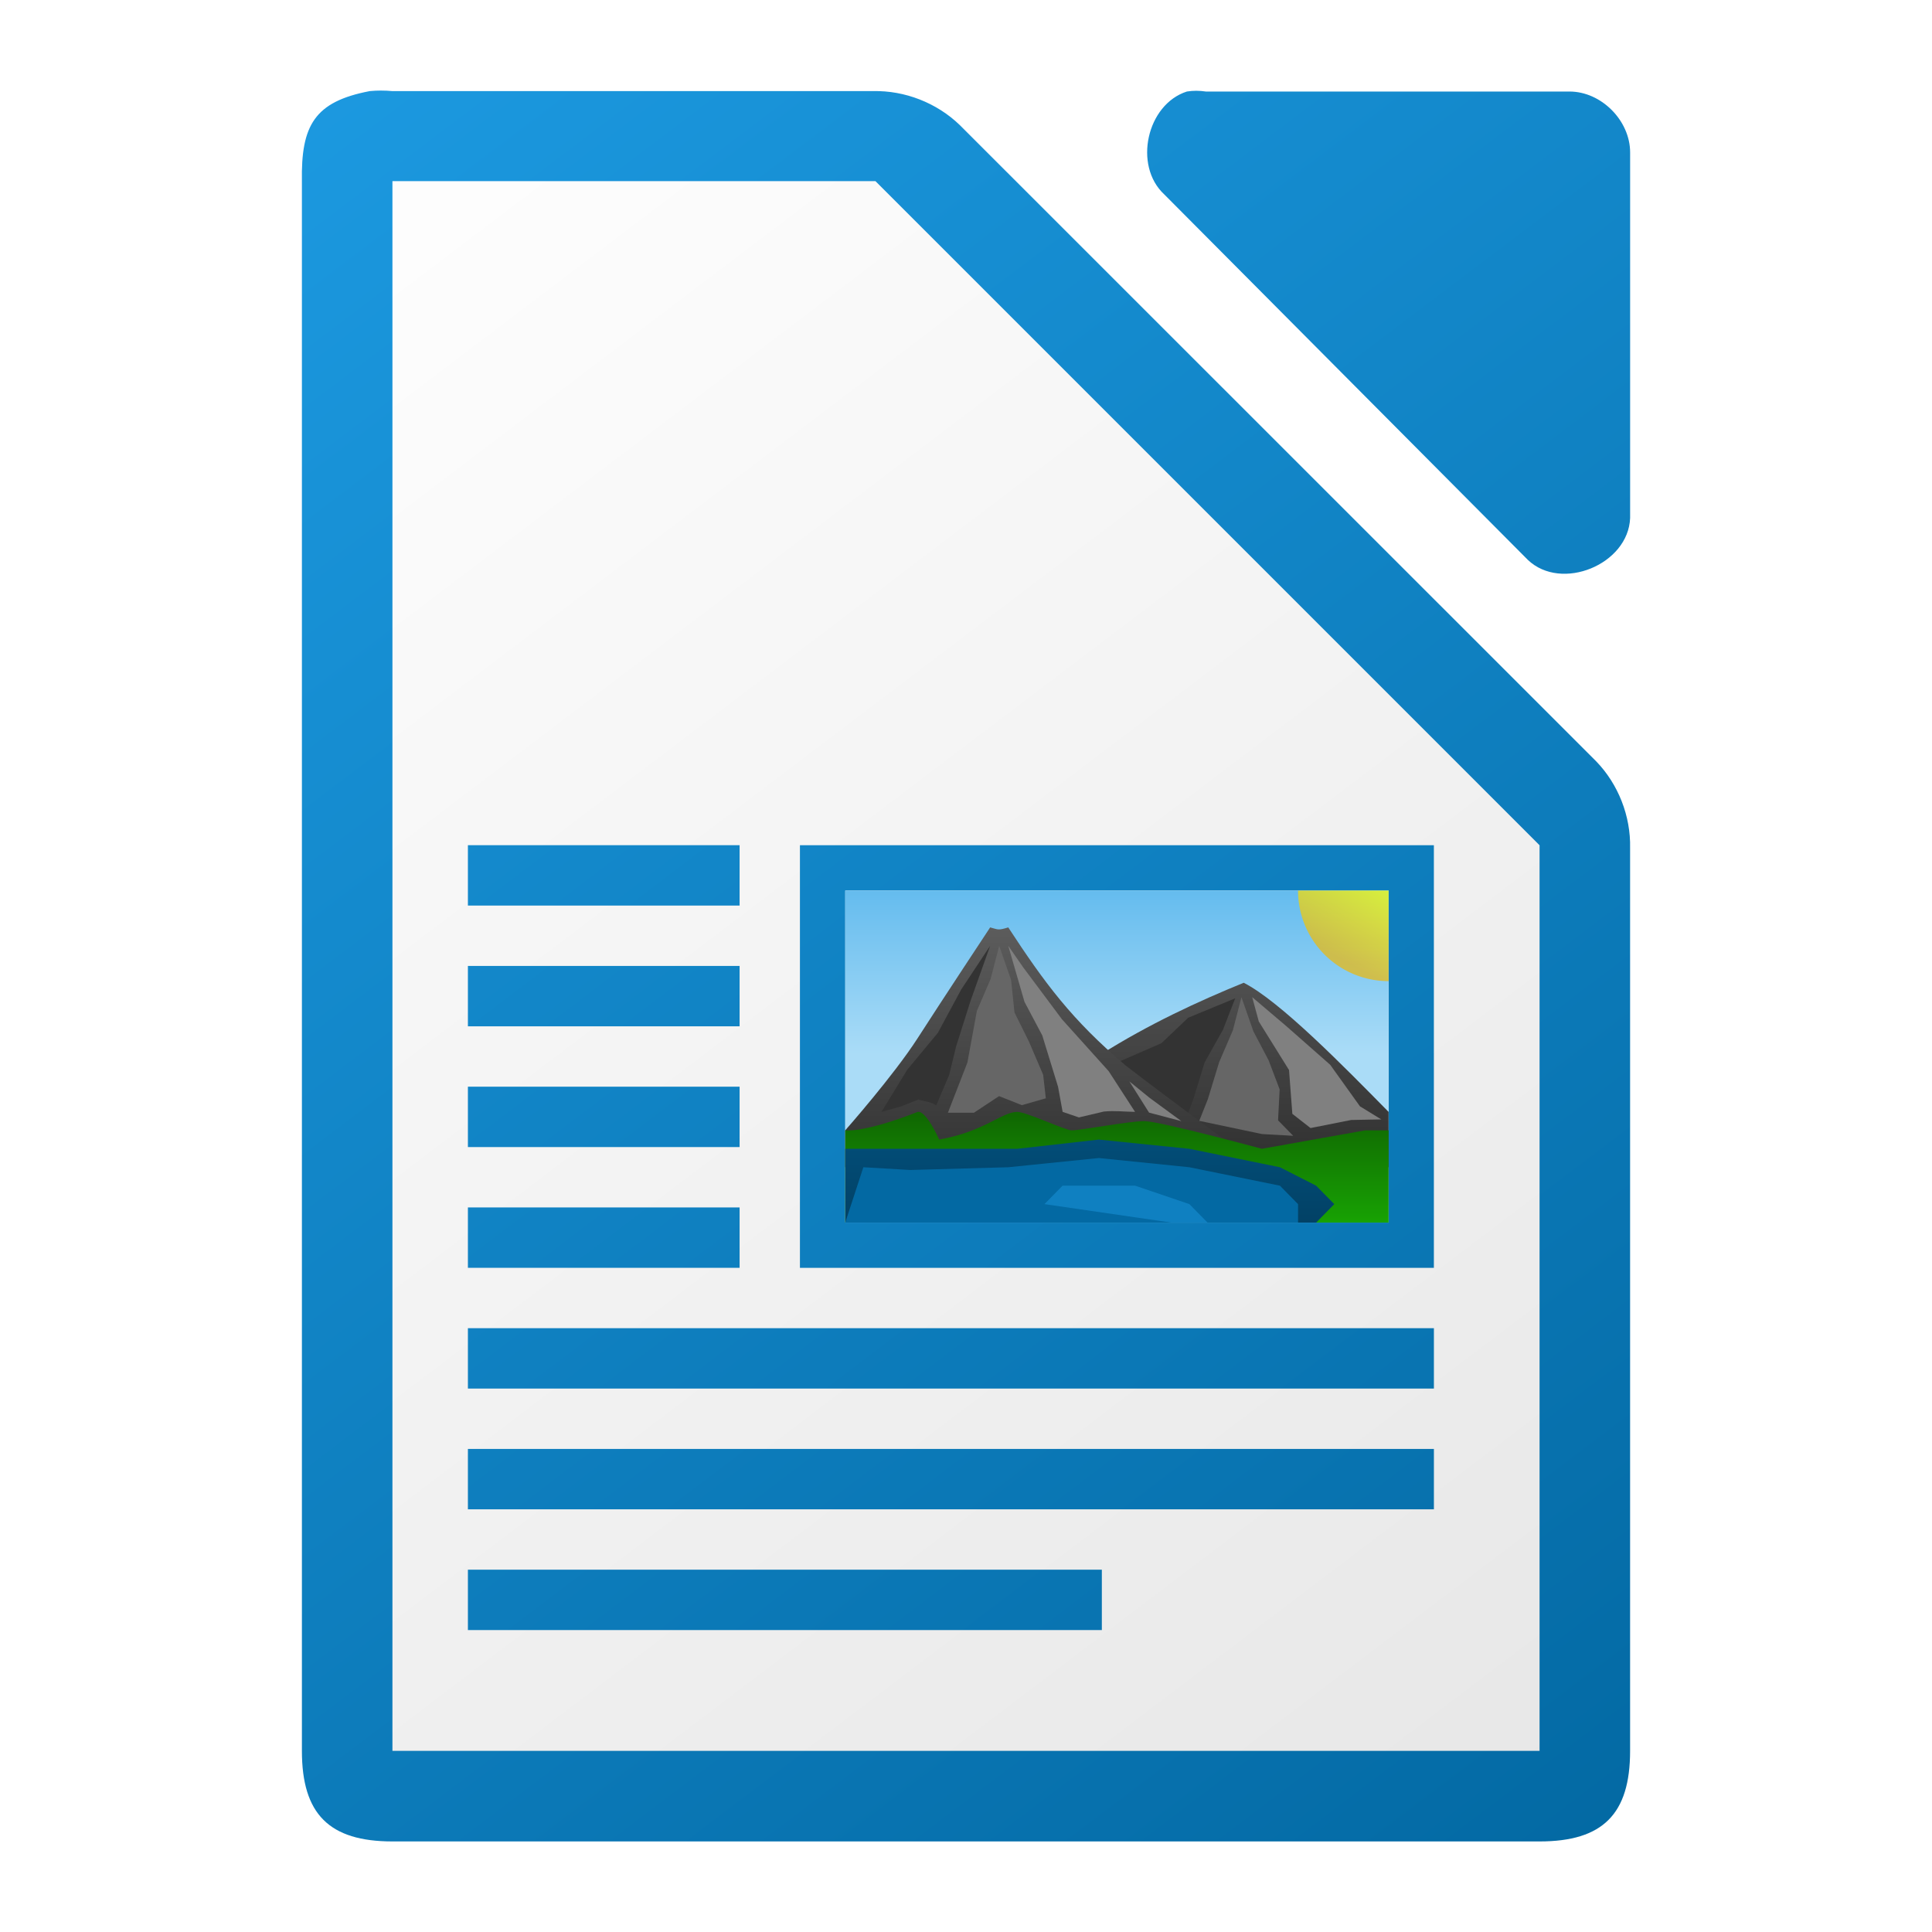 <svg viewBox="0 0 128 128" xmlns="http://www.w3.org/2000/svg" xmlns:xlink="http://www.w3.org/1999/xlink"><linearGradient id="a" gradientTransform="matrix(0 .791 -1.28 0 1499.599 -290.014)" gradientUnits="userSpaceOnUse" x1="445.695" x2="441.388" y1="1103.578" y2="1099.82"><stop offset="0" stop-color="#e9b913"/><stop offset="1" stop-color="#ff0"/></linearGradient><linearGradient id="b" gradientTransform="matrix(4.2 0 0 3.911 -1392.941 -4525.054)" gradientUnits="userSpaceOnUse" x2="0" y1="1173" y2="1178"><stop offset="0" stop-color="#0369a3"/><stop offset="1" stop-color="#023f62"/></linearGradient><linearGradient id="c" gradientTransform="matrix(1.2 0 0 1.222 -281.193 850.553)" gradientUnits="userSpaceOnUse" x2="0" y1="-629.669" y2="-635.549"><stop offset="0" stop-color="#18a303"/><stop offset="1" stop-color="#106802"/></linearGradient><linearGradient id="d" gradientTransform="matrix(4.2 0 0 3.911 -1392.941 -4529.944)" gradientUnits="userSpaceOnUse" x2="0" xlink:href="#e" y1="1173" y2="1178"/><linearGradient id="e"><stop offset="0" stop-color="#666"/><stop offset="1" stop-color="#333"/></linearGradient><linearGradient id="f" gradientTransform="matrix(-4.2 0 0 3.911 1540.939 -4531.164)" gradientUnits="userSpaceOnUse" x2="0" xlink:href="#e" y1="1173" y2="1178"/><linearGradient id="g" gradientTransform="matrix(4.5 0 0 3.667 -942.979 2191.656)" gradientUnits="userSpaceOnUse" x2="0" y1="-581.638" y2="-578.638"><stop offset="0" stop-color="#63bbee"/><stop offset="1" stop-color="#aadcf7"/></linearGradient><linearGradient id="h" gradientUnits="userSpaceOnUse" x1="108" x2="20" xlink:href="#i" y1="122" y2="6"/><linearGradient id="i"><stop offset="0" stop-color="#0369a3"/><stop offset="1" stop-color="#1c99e0"/></linearGradient><linearGradient id="j" gradientUnits="userSpaceOnUse" x1="108" x2="20" y1="122" y2="6"><stop offset="0" stop-color="#e6e6e6"/><stop offset="1" stop-color="#fff"/></linearGradient><linearGradient id="k" gradientTransform="matrix(8 0 0 7.998 -873.969 -7808.767)" gradientUnits="userSpaceOnUse" x1="122.75" x2="111.75" xlink:href="#i" y1="991.621" y2="977.117"/><path d="m25.252 6c-.25 0-.501.011-.75.035-3.667.7-4.566 2.266-4.5 5.998v103.969c0 4.188 1.811 5.998 6 5.998h75.998c4.189-0 5.998-1.811 5.998-5.998v-59.818c.048-2.112-.78-4.23-2.25-5.748l-42.16-42.15c-1.518-1.469-3.638-2.299-5.75-2.25h-31.836c-.249-.024-.5-.035-.75-.035zm54.01.014c-.21 0-.419.017-.627.049-2.662.853-3.558 4.905-1.506 6.811l24.096 24.221c2.226 2.122 6.658.306 6.775-2.775v-24.221c-0-2.114-1.913-4.035-4.016-4.035h-24.094c-.208-.032-.419-.049-.629-.049z" fill="url(#k)"/><path d="m26 12v104h76v-60l-44-44z" fill="url(#j)"/><path d="m31 55.996v4h18v-4zm21.998.002v28h42v-28zm3.002 3.002h36v22h-36zm-25 4.996v4h18v-4zm0 8v4h18v-4zm0 8v4h18v-4zm0 8v4h64v-4zm0 8v4h64v-4zm0 8v4h42v-4z" fill="url(#h)"/><path d="m56 58.999h35.999v22h-35.999z" fill="url(#g)"/><path d="m82.399 65.11c2.4 1.222 6.571 5.479 9.598 8.556v3.667h-27.599c4.801-6.111 12-9.778 18-12.222z" fill="url(#f)"/><path d="m73.587 72.214s.21-1.726.21-1.726 3.151-1.373 3.151-1.373 1.772-1.687 1.772-1.687 3.116-1.287 3.116-1.287-.813 2.085-.813 2.085-1.215 2.168-1.215 2.168-.723 2.356-.723 2.356-.5 1.357-.5 1.357-4.998-1.893-4.998-1.893z" fill="#333"/><path d="m74.6 70.61c-3.592-3.035-5.4-5.5-7.8-9.167-.702.216-.675.134-1.2 0 0 0-3.211 4.858-4.8 7.333-1.589 2.475-4.801 6.111-4.801 6.111v2.444h27.599s-6.593-4.851-8.998-6.722z" fill="url(#d)"/><path d="m91.999 74.888h-1.547s-6.853 1.222-6.853 1.222-6.772-1.833-7.791-1.833c-1.001 0-4.209.611-4.809.611-.421 0-3-1.222-3.609-1.222-1.006 0-2.166 1.299-5.166 1.833 0 0-.862-1.948-1.424-1.833-3.6 1.413-4.801 1.222-4.801 1.222v6.111h35.999s.001-6.111.001-6.111h0z" fill="url(#c)"/><path d="m56 76.11-.001 4.889h31.2s1.2-1.222 1.2-1.222-1.2-1.222-1.2-1.222-2.4-1.222-2.4-1.222-6-1.222-6-1.222-6-.611-6-.611-5.4.611-5.4.611h-7.2-4.2z" fill="url(#b)"/><path d="m58.4 73.665s1.71-2.795 1.71-2.795 2.026-2.443 2.026-2.443 1.547-2.871 1.547-2.871 1.916-2.891 1.916-2.891-1.301 3.651-1.301 3.651-.952 3.008-.952 3.008-.461 1.897-.461 1.897-.86 2.022-.86 2.022c-.346-.257-.783-.267-1.178-.397 0 0-1.127.45-1.127.45s-1.322.369-1.322.369z" fill="#333"/><path d="m75.2 73.665s-1.747-2.697-1.747-2.697-3.098-3.442-3.098-3.442-2.563-3.433-2.563-3.433-.991-1.429-.991-1.429 1.074 3.71 1.074 3.71 1.178 2.225 1.178 2.225 1.045 3.398 1.045 3.398.304 1.667.304 1.667 1.079.368 1.079.368 1.649-.389 1.649-.389c.692-.07 1.384.013 2.072.021z" fill="#808080"/><path d="m62.802 73.719s1.29-3.319 1.29-3.319.629-3.426.629-3.426.91-2.115.91-2.115.568-2.195.568-2.195.789 2.258.789 2.258.224 2.156.224 2.156.954 1.921.954 1.921.946 2.207.946 2.207.177 1.559.177 1.559-1.589.454-1.589.454-1.509-.599-1.509-.599-1.668 1.102-1.668 1.102h-1.721v-.01z" fill="#666"/><path d="m78.268 74.279s-2.102-1.543-2.102-1.543-1.342-1.091-1.342-1.091 1.304 2.069 1.304 2.069 2.141.564 2.141.564z" fill="#808080"/><path d="m80.029 72.807s.742-2.433.742-2.433.91-2.115.91-2.115.568-2.194.568-2.194.789 2.258.789 2.258 1.012 1.927 1.012 1.927.729 1.921.729 1.921-.104 2.054-.104 2.054 1.002 1.024 1.002 1.024-2.062-.114-2.062-.114-4.162-.877-4.162-.877.578-1.452.578-1.452z" fill="#666"/><path d="m91.512 74.162s-1.41-.864-1.41-.864-1.973-2.754-1.973-2.754-2.901-2.554-2.901-2.554-2.266-1.925-2.266-1.925.436 1.609.436 1.609 2.003 3.218 2.003 3.218.22 2.902.22 2.902 1.204.942 1.204.942 2.7-.535 2.7-.535l1.987-.038z" fill="#808080"/><path d="m57.2 77.332-1.2 3.667h29.999v-1.222s-1.2-1.222-1.2-1.222-6-1.222-6-1.222-6-.611-6-.611-6.0.611-6.0.611-6.494.182-6.494.182-3.106-.182-3.106-.182z" fill="#0369a3"/><path d="m69.2 79.776s1.2-1.222 1.2-1.222h4.8s3.6 1.222 3.6 1.222 1.2 1.222 1.2 1.222h-2.4s-8.4-1.222-8.4-1.222z" fill="#1c99e0" opacity=".5"/><path d="m91.999 65.003a6 6 0 0 1 -6-6h6z" fill="url(#a)" opacity=".74"/></svg>